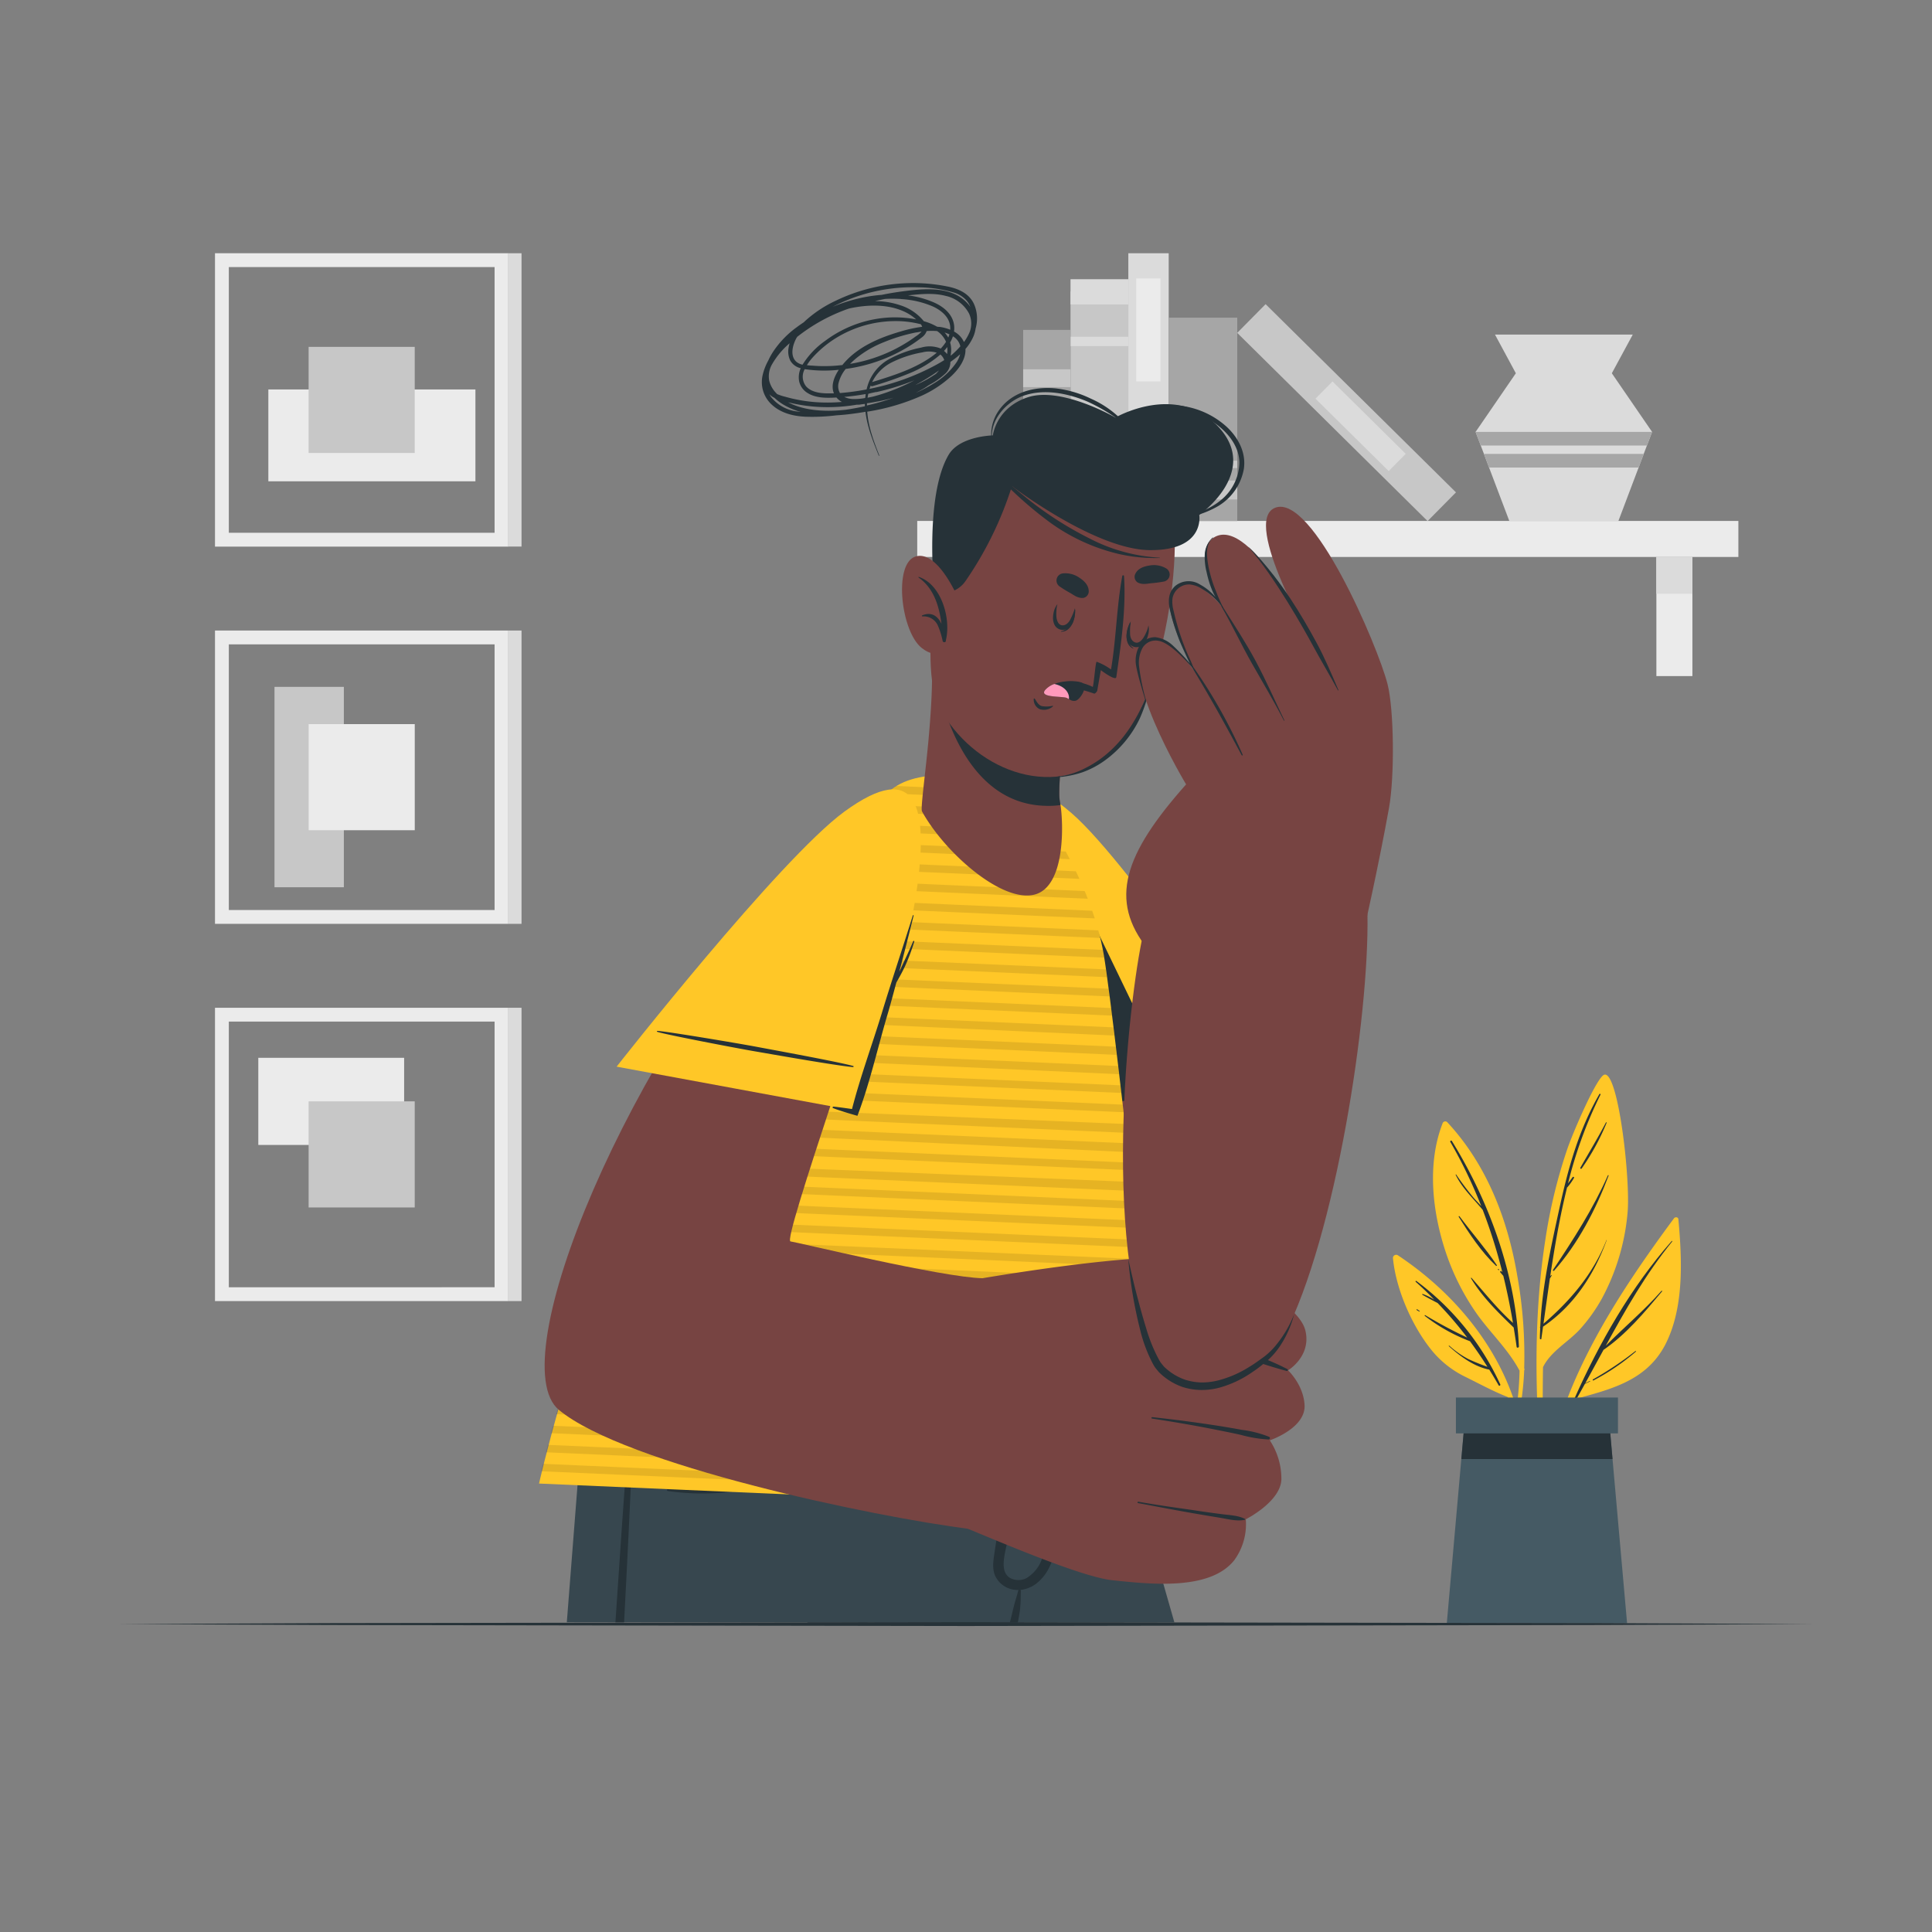 <svg xmlns="http://www.w3.org/2000/svg" viewBox="0 0 500 500"><rect x="0" y="0" width="500" height="500" fill="#808080" stroke="none"/><g id="freepik--background-complete--inject-96"><path d="M55.64,141.46V65.54h75.92v75.92Zm3.58-72.34v68.76H128V69.12Z" style="fill:#ebebeb"></path><rect x="84.35" y="85.88" width="23.77" height="53.59" transform="translate(208.92 16.44) rotate(90)" style="fill:#ebebeb"></rect><rect x="79.87" y="89.77" width="27.46" height="27.46" transform="translate(197.1 9.9) rotate(90)" style="fill:#c7c7c7"></rect><rect x="131.56" y="65.54" width="3.41" height="75.91" style="fill:#dbdbdb"></rect><rect x="71.04" y="177.75" width="17.95" height="51.86" transform="translate(160.03 407.37) rotate(180)" style="fill:#c7c7c7"></rect><path d="M55.64,239.09V163.18h75.92v75.91Zm3.58-72.33v68.75H128V166.76Z" style="fill:#ebebeb"></path><rect x="79.87" y="187.4" width="27.46" height="27.46" transform="translate(294.74 107.53) rotate(90)" style="fill:#ebebeb"></rect><rect x="131.56" y="163.18" width="3.41" height="75.91" style="fill:#dbdbdb"></rect><rect x="74.44" y="266.17" width="22.55" height="37.74" transform="translate(-199.32 370.75) rotate(-90)" style="fill:#ebebeb"></rect><path d="M55.64,336.72V260.81h75.92v75.91Zm3.58-72.33v68.75H128V264.39Z" style="fill:#ebebeb"></path><rect x="79.87" y="285.04" width="27.46" height="27.46" transform="translate(392.37 205.16) rotate(90)" style="fill:#c7c7c7"></rect><rect x="131.56" y="260.81" width="3.41" height="75.91" style="fill:#dbdbdb"></rect><rect x="237.38" y="134.82" width="212.51" height="9.32" style="fill:#ebebeb"></rect><rect x="249.3" y="144.15" width="9.32" height="30.82" style="fill:#ebebeb"></rect><rect x="249.3" y="144.15" width="9.32" height="9.53" style="fill:#dbdbdb"></rect><rect x="428.67" y="144.15" width="9.32" height="30.82" style="fill:#ebebeb"></rect><rect x="428.67" y="144.15" width="9.32" height="9.53" style="fill:#dbdbdb"></rect><rect x="254.83" y="97.65" width="59.39" height="14.96" transform="translate(389.66 -179.4) rotate(90)" style="fill:#c7c7c7"></rect><rect x="281.27" y="68.04" width="6.53" height="14.96" transform="translate(360.05 -209.01) rotate(90)" style="fill:#dbdbdb"></rect><rect x="283.32" y="80.88" width="2.42" height="14.96" transform="translate(372.89 -196.17) rotate(90)" style="fill:#dbdbdb"></rect><rect x="282.2" y="115.36" width="6.53" height="16.82" transform="translate(409.23 -161.69) rotate(90)" style="fill:#dbdbdb"></rect><rect x="262.59" y="94.96" width="69.28" height="10.45" transform="translate(397.42 -197.05) rotate(90)" style="fill:#dbdbdb"></rect><rect x="283.87" y="82.24" width="26.65" height="6.27" transform="translate(382.57 -211.81) rotate(90)" style="fill:#ebebeb"></rect><rect x="313.88" y="101.54" width="69.28" height="10.45" transform="translate(175.7 -214.16) rotate(44.67)" style="fill:#c7c7c7"></rect><rect x="338.82" y="107.16" width="26.65" height="6.27" transform="translate(179.23 -215.69) rotate(44.67)" style="fill:#dbdbdb"></rect><rect x="285.02" y="99.65" width="52.63" height="17.75" transform="translate(419.85 -202.8) rotate(90)" style="fill:#a6a6a6"></rect><rect x="308.88" y="117.93" width="4.9" height="17.75" transform="translate(438.14 -184.52) rotate(90)" style="fill:#c7c7c7"></rect><rect x="310.38" y="111.31" width="1.9" height="17.75" transform="translate(431.51 -191.15) rotate(90)" style="fill:#c7c7c7"></rect><rect x="246.19" y="103.98" width="49.46" height="12.26" transform="translate(381.03 -160.81) rotate(90)" style="fill:#a6a6a6"></rect><rect x="268.62" y="121.16" width="4.61" height="12.26" transform="translate(398.21 -143.63) rotate(90)" style="fill:#c7c7c7"></rect><rect x="268.61" y="91.75" width="4.61" height="12.26" transform="translate(368.8 -173.04) rotate(90)" style="fill:#c7c7c7"></rect><rect x="270.03" y="98.1" width="1.79" height="12.26" transform="translate(375.16 -166.68) rotate(90)" style="fill:#c7c7c7"></rect><polygon points="427.56 111.78 426.22 115.31 425.4 117.46 424.07 121 418.84 134.83 390.61 134.83 385.37 121 384.04 117.46 383.22 115.31 381.88 111.78 392.3 96.6 386.9 86.59 422.56 86.59 417.14 96.6 427.56 111.78" style="fill:#dbdbdb"></polygon><polygon points="427.56 111.78 426.22 115.31 383.22 115.31 381.88 111.78 427.56 111.78" style="fill:#a6a6a6"></polygon><polygon points="425.4 117.46 424.07 121 385.37 121 384.04 117.46 425.4 117.46" style="fill:#a6a6a6"></polygon></g><g id="freepik--Character--inject-96"><path d="M303.93,419.87H209c-.79-3.06-1.54-6.06-2.3-9q-1.31-5.1-2.54-10c-.18-.72-.37-1.45-.56-2.16-.62-2.48-1.24-4.9-1.84-7.24-.36-1.43-.72-2.84-1.07-4.24s-.72-2.82-1.07-4.18c-.1-.36-.18-.72-.28-1.07s-.19-.78-.29-1.16-.24-.94-.36-1.41h0c-.13-.5-.25-1-.37-1.46q-.36-1.38-.69-2.7c-.33-1.3-.66-2.57-1-3.81-.13-.54-.28-1.09-.41-1.62-.23-.86-.44-1.71-.65-2.54-.14-.55-.28-1.09-.41-1.62q-.84-3.27-1.56-6.14c-.14-.51-.26-1-.39-1.48-.2-.83-.41-1.63-.6-2.4-.13-.48-.25-.95-.36-1.4-.42-1.64-.81-3.13-1.13-4.45-.1-.34-.18-.68-.27-1-.21-.86-.42-1.63-.59-2.32-.07-.28-.13-.54-.2-.78s-.13-.53-.19-.76-.09-.34-.13-.48-.12-.46-.16-.65-.05-.21-.08-.29l-.21-.85h92.45s3,10.49,7.92,27.41c1,3.45,2.06,7.17,3.2,11.11C296.08,392.45,299.86,405.62,303.93,419.87Z" style="fill:#37474f"></path><path d="M224.5,419.87h-2.37q-5.28-21.83-10.22-43.73-1.2-5.33-2.36-10.66c-.07-.34-.15-.66-.22-1a.14.14,0,0,1,.28-.07c0,.11.06.21.1.32q1.6,5.73,3.19,11.47Q218.9,398,224.5,419.87Z" style="fill:#263238"></path><path d="M278.72,342.65l-4.08,20.42-3.34,16.76-5.7,28.55L265,411.3l-1,4.88-.74,3.69H208.94c-.78-3.07-1.55-6.08-2.29-9q-1.31-5.1-2.54-10c-.18-.72-.37-1.45-.56-2.16-.62-2.48-1.24-4.9-1.84-7.24-.36-1.43-.72-2.84-1.07-4.24s-.72-2.82-1.07-4.18c-.1-.36-.18-.72-.28-1.07s-.19-.78-.29-1.16-.24-.94-.36-1.41h0c-.13-.5-.25-1-.37-1.46q-.36-1.38-.69-2.7c-.33-1.3-.66-2.57-1-3.81-.14-.56-.28-1.09-.41-1.62-.23-.86-.44-1.71-.65-2.54-.14-.55-.28-1.09-.41-1.62q-.84-3.27-1.56-6.14c-.14-.51-.26-1-.39-1.48-.2-.83-.41-1.63-.6-2.4-.13-.48-.25-.95-.36-1.4-.42-1.64-.81-3.13-1.13-4.45-.1-.34-.18-.68-.27-1-.21-.86-.42-1.63-.59-2.32-.07-.28-.13-.54-.2-.78s-.13-.53-.19-.76-.09-.34-.13-.48-.12-.46-.16-.65-.05-.21-.08-.29l-.21-.85Z" style="fill:#263238"></path><path d="M278.74,342.61v0c0,.5-.39,6-1.28,14.43-.25,2.45-.55,5.15-.9,8-.54,4.56-1.22,9.59-2.05,14.91-1.42,9.28-3.27,19.4-5.68,29.3-.85,3.56-1.79,7.09-2.79,10.54l-119.35.05c1.41-18.19,2.7-34.64,3.72-47.6,1.44-18.25,2.35-29.67,2.35-29.67l108.26,0Z" style="fill:#37474f"></path><path d="M278.48,353.57c-.13,4.28-.31,8.54-.59,12.79-.29,4.61-.71,9.21-1.31,13.8a4.43,4.43,0,0,1-.06.51q-.84,6.46-1.94,12.89c-.68,4-1.19,8.31-3,12a11.72,11.72,0,0,1-2.79,3.77,8.29,8.29,0,0,1-3.82,2,4,4,0,0,1-.71.12h-.2a.28.28,0,0,1,.13.26c-.05,1.43,0,2.89-.17,4.31,0,.06,0,.12,0,.18-.15,1.24-.37,2.46-.6,3.69h-2.05s0-.05,0-.07c.36-1.35.66-2.71,1-4.07s.82-2.74,1.15-4.15a.25.25,0,0,1,.09-.13,6.37,6.37,0,0,1-6.16-3.87c-.68-1.83-.37-3.73-.1-5.61.38-2.44.74-4.88,1.11-7.33.7-4.49,1.6-8.93,2.4-13.39l.36-2c1.6-9.09,3.27-18.17,5.28-27.18.07-.37.16-.74.24-1.12s.46-.18.44.06c-.06.61-.12,1.22-.2,1.82q-.51,5.19-1.24,10.33c-.57,4-1,8.09-1.54,12.12-.19,1.37-.38,2.74-.59,4.12-.92,6.63-1.89,13.26-3,19.87-.53,3.07-2.44,8.57,2,9.52a4.51,4.51,0,0,0,3-.37,9.42,9.42,0,0,0,4.11-5.19c1.25-3.52,1.7-7.39,2.35-11.05q1.08-6.06,1.92-12.15h0q1.08-7.59,2.26-15.18c.4-2.57.81-5.15,1.22-7.72.19-1.19.39-2.39.58-3.58C278.09,353.25,278.48,353.32,278.48,353.57Z" style="fill:#263238"></path><path d="M172.87,385.3a60.07,60.07,0,0,0,14.73-2c2.21-.57,4.41-1.28,6.58-2a17.22,17.22,0,0,0,5.94-3c3.35-2.89,4.91-7.44,6.36-11.47A110.1,110.1,0,0,0,210.34,353c0-.23.39-.15.4.07a53.83,53.83,0,0,1-2,15.81c-1.2,4.36-2.81,9.23-6.34,12.29-3.71,3.22-8.74,4.35-13.49,4.93a62,62,0,0,1-16-.22A.27.27,0,0,1,172.87,385.3Z" style="fill:#263238"></path><path d="M164.6,353.09c-.26,6.68-.54,13.38-.84,20.06q-1,23.36-2.25,46.72h-2.24q1.54-23.42,3.24-46.8.74-10,1.52-20C164.06,352.71,164.62,352.73,164.6,353.09Z" style="fill:#263238"></path><path d="M280.4,216.58c14.45,21.29,65.85,99.49,55.74,119-10.25,19.73-31,32-39.81,16.76-7.24-12.58-31-97.12-33.51-118.61C260.43,213.23,266.2,195.67,280.4,216.58Z" style="fill:#774442"></path><path d="M269,287.21l61.72-6.32s-37.66-56.9-53.46-70.5c-17.78-15.32-21.72-2.88-20.25,19.38S269,287.21,269,287.21Z" style="fill:#FFC727"></path><path d="M320.92,270.82c-2.17-.11-21.43,1.56-25.61,2s-21.28,2.14-25.56,3a.16.16,0,0,0,0,.31c4.34,0,21.59-1.67,25.86-2s23.29-2.45,25.35-3C321.15,271.06,321.07,270.83,320.92,270.82Z" style="fill:#263238"></path><path d="M304.58,283.57,269,287.21S258.49,252,257,229.77c-1.08-16.42.78-27.5,9-26Z" style="fill:#263238"></path><path d="M301.72,391,139.5,383.94s29.07-129.26,91.17-179.58c7.67-6.22,24.28-4,34.92,1.87,3.8,2.1,16.89,22.21,20.06,40.82S302.18,390.48,301.72,391Z" style="fill:#FFC727"></path><path d="M250.43,201.17l-9.44-.42A39.93,39.93,0,0,1,250.43,201.17Zm15.15,5.07c-.94-.53-1.92-1-2.95-1.47L232,203.41a14.62,14.62,0,0,0-1.34,1c-.36.3-.73.59-1.09.9l36.87,1.62A4.73,4.73,0,0,0,265.58,206.24Zm3.68,3.83-43.06-1.91c-.68.6-1.35,1.23-2,1.86l46.55,2.06C270.23,211.35,269.73,210.68,269.26,210.07Zm3.56,5.16L221.12,213c-.62.62-1.24,1.23-1.84,1.87L274,217.24C273.62,216.54,273.21,215.88,272.82,215.23Zm3,5.14-59.33-2.62c-.57.62-1.14,1.24-1.7,1.87l62.08,2.74Zm2.62,5.12-66.22-2.92c-.54.62-1.07,1.25-1.59,1.88l68.73,3C279.06,226.81,278.75,226.14,278.44,225.49Zm2.27,5.12-72.48-3.2c-.51.62-1,1.25-1.48,1.88l74.76,3.3C281.26,231.93,281,231.26,280.71,230.61Zm1.94,5.09-78.17-3.45c-.47.62-.93,1.25-1.4,1.89l80.24,3.54C283.11,237,282.88,236.35,282.65,235.7Zm1.59,5.08L201,237.11c-.45.63-.88,1.25-1.31,1.88l85.11,3.76C284.59,242.09,284.43,241.43,284.24,240.78Zm1.42,6.27-.22-1.22L197.6,242c-.41.63-.82,1.26-1.25,1.9l89.43,3.94C285.73,247.53,285.7,247.28,285.66,247.05Zm.58,3.83-91.8-4c-.4.63-.81,1.26-1.2,1.89l93.28,4.12C286.42,252.15,286.33,251.49,286.24,250.88Zm.68,5L191.4,251.7c-.38.62-.76,1.26-1.14,1.9l96.92,4.28C287.09,257.2,287,256.55,286.92,255.91Zm.65,5-99.07-4.38c-.37.63-.73,1.27-1.1,1.91l100.42,4.43C287.73,262.25,287.65,261.6,287.57,261Zm.62,5-102.47-4.52-1.06,1.91L288.44,268C288.35,267.28,288.27,266.64,288.19,266Zm.61,5-105.75-4.67c-.35.64-.69,1.27-1,1.91L289,273Zm.61,5-108.93-4.81c-.34.63-.67,1.27-1,1.91L289.64,278C289.56,277.36,289.49,276.71,289.41,276.07Zm.59,5-112-4.94c-.32.64-.63,1.28-.94,1.91l113.18,5C290.15,282.4,290.07,281.74,290,281.09Zm.59,5-115-5.07c-.3.64-.61,1.27-.91,1.91l116.14,5.12C290.74,287.43,290.65,286.78,290.59,286.13Zm.58,5L173.28,286c-.29.64-.58,1.28-.88,1.91l119,5.26C291.32,292.47,291.24,291.81,291.17,291.16Zm.57,5-120.68-5.33c-.3.63-.58,1.28-.87,1.91L292,298.16C291.89,297.51,291.81,296.85,291.74,296.2Zm.57,5-123.43-5.44-.82,1.9,124.47,5.5C292.46,302.53,292.38,301.89,292.31,301.23Zm.56,5L166.78,300.7c-.26.64-.53,1.28-.8,1.91l127.11,5.61C293,307.56,293,306.91,292.87,306.27Zm.57,5-128.7-5.67c-.26.63-.52,1.28-.77,1.91l129.69,5.72C293.58,312.6,293.51,311.94,293.44,311.29Zm.56,5-131.22-5.79c-.26.64-.52,1.27-.76,1.91l132.19,5.84Zm.55,5-133.7-5.89c-.24.65-.49,1.28-.73,1.92l134.65,5.93C294.7,322.67,294.62,322,294.55,321.36Zm.56,5-136.12-6-.71,1.92,137,6.06C295.25,327.71,295.18,327.06,295.11,326.4Zm.54,5-138.47-6.11c-.23.63-.46,1.28-.7,1.91l139.38,6.16Zm.54,5-140.76-6.21c-.24.64-.46,1.28-.68,1.92l141.66,6.25C296.34,337.77,296.27,337.12,296.19,336.46Zm.55,5-143-6.32c-.23.65-.45,1.29-.66,1.93L297,343.44C296.89,342.8,296.81,342.15,296.74,341.49Zm.54,5-145.22-6.4c-.21.64-.42,1.27-.63,1.92l146.06,6.45Zm.54,5-147.37-6.51c-.2.64-.41,1.29-.62,1.93L298,353.51Q297.92,352.55,297.82,351.56Zm.53,5L148.88,350c-.19.65-.4,1.29-.59,1.92l150.27,6.62Zm.53,5-151.5-6.68c-.21.65-.4,1.29-.59,1.92l152.29,6.71C299,362.92,299,362.28,298.88,361.62Zm.53,5L145.9,359.88c-.2.65-.38,1.29-.56,1.93l154.27,6.8C299.54,368,299.47,367.32,299.41,366.64Zm.51,5.05-155.44-6.87c-.18.66-.37,1.3-.55,1.93l156.2,6.89Q300,372.7,299.92,371.69Zm.51,5-157.32-6.94c-.19.67-.37,1.3-.53,1.92l158.06,7C300.57,378.05,300.5,377.39,300.43,376.72Zm.5,5-159.14-7c-.18.68-.36,1.31-.51,1.92l159.85,7.06C301.06,383.09,301,382.43,300.93,381.75Zm.48,5-160.89-7.1c-.19.74-.35,1.38-.47,1.93l161.54,7.11C301.54,388.16,301.48,387.51,301.41,386.78Z" style="fill:#030402;opacity:0.1"></path><path d="M207.64,223.36c-45.3,49.44-78,129.07-63,141.52,17,14.12,81,27.65,106.59,30.85,7.92,1,11.63-64.81,3.09-64.93-10.35-.16-48.7-9.47-49.73-9.52-2.22-.12,21.37-66.14,28.45-92.1C242.85,193,224.65,204.79,207.64,223.36Z" style="fill:#774442"></path><path d="M337.83,344.34c1.6,6.66-4.48,10.3-4.48,10.3s4,3.72,4.27,9c.31,6-9,9.12-9,9.12a18,18,0,0,1,3,10.18c-.28,5.77-9.21,10.25-9.21,10.25a15.79,15.79,0,0,1-3,10.61c-6.31,7.93-21.7,6.18-31.49,5.17s-39.19-14.38-44.54-16.16L252,331.19s45.2-7.95,56.54-5.12C318.05,328.45,336,336.86,337.83,344.34Z" style="fill:#774442"></path><path d="M333.18,354.33c-9.56-5-20.06-6.84-30.43-9.31-.23,0-.32.31-.09.36,10.35,2.33,20.1,6.69,30.34,9.43A.26.26,0,0,0,333.18,354.33Z" style="fill:#263238"></path><path d="M328.52,371.88a28,28,0,0,0-7.11-1.83c-2.56-.48-5.12-.9-7.69-1.29-5.15-.78-10.32-1.45-15.51-2-.23,0-.32.32-.08.36,5.13.79,10.25,1.65,15.35,2.65,2.54.51,5.09,1,7.63,1.57a33.79,33.79,0,0,0,7.25,1.2A.38.38,0,0,0,328.52,371.88Z" style="fill:#263238"></path><path d="M322.22,393.11c-1.87-1-4.42-1-6.49-1.31q-3.53-.45-7.05-1c-4.7-.66-9.4-1.33-14.08-2.16-.23,0-.31.32-.08.36,4.75.87,9.48,1.8,14.23,2.62q3.5.61,7,1.18c2,.32,4.43,1,6.43.51A.13.13,0,0,0,322.22,393.11Z" style="fill:#263238"></path><path d="M220.58,287.31l-61-11.26s42.11-53.69,58.94-66c19-13.84,21.89-1.12,18.64,20.94S220.58,287.31,220.58,287.31Z" style="fill:#FFC727"></path><path d="M170.15,266.8c2.17.07,21.24,3.28,25.37,4.06s21,3.85,25.24,5a.15.15,0,0,1,0,.3c-4.32-.36-21.38-3.39-25.6-4.11s-23-4.31-25-5C169.91,267,170,266.8,170.15,266.8Z" style="fill:#263238"></path><path d="M215.76,286.39c1.86.2,4.74.63,4.74.63,2.16-8.39,5.21-16.63,7.74-24.92,2.56-8.44,5.38-16.78,8-25.19a.1.1,0,0,1,.2.06c-1.21,4.86-2.43,9.69-3.7,14.51l.8-1.71c.93-2.05,1.92-4.06,2.78-6.14a.15.15,0,1,1,.28.09,51.82,51.82,0,0,1-2.39,6.36c-.68,1.44-1.45,2.83-2.24,4.21-.75,2.76-1.47,5.53-2.29,8.28-2.5,8.43-4.63,18-7.78,26.2,0,0-4.25-1.17-6.32-2C215.37,286.69,215.48,286.36,215.76,286.39Z" style="fill:#263238"></path><path d="M267.62,231.55c-8.53,2-23.19-11-29-21.55-.4-.72.7-8.36,1.6-17.7.52-5.68,1-12,1-17.81,0-1.19,36.42,8.79,36.42,8.79s-3.56,12.18-3.49,22.29a12.86,12.86,0,0,0,.26,2.39c0,.11,0,.24.05.39C275.18,212.87,275.86,229.59,267.62,231.55Z" style="fill:#774442"></path><path d="M270.69,208.55a22.05,22.05,0,0,0,3.74-.2c0-.16,0-.28-.05-.4a11.9,11.9,0,0,1-.25-2.38c-.08-10.11,3.48-22.28,3.48-22.28s-29.57-8.11-35.42-8.85C243.32,181.15,249.22,208.11,270.69,208.55Z" style="fill:#263238"></path><path d="M251.35,123.94c-8,10.85-14.08,48.27-8.21,59.18,8.51,15.81,28.66,24.18,43.66,12.53,14.55-11.29,21.57-60.2,14.43-70.75C290.72,109.36,263.21,107.92,251.35,123.94Z" style="fill:#774442"></path><path d="M274.14,151.71a29.33,29.33,0,0,0,2.88,1.78c1.11.67,1.92,1.32,3.28,1.26a1.73,1.73,0,0,0,1.46-1.54c.08-1.65-1.07-2.81-2.38-3.67a6.3,6.3,0,0,0-4.43-1.13A1.86,1.86,0,0,0,274.14,151.71Z" style="fill:#263238"></path><path d="M301.28,150.49a31.34,31.34,0,0,1-3.35.45c-1.29.15-2.3.41-3.51-.2a1.74,1.74,0,0,1-.7-2c.6-1.54,2.13-2.12,3.68-2.37a6.28,6.28,0,0,1,4.5.79A1.85,1.85,0,0,1,301.28,150.49Z" style="fill:#263238"></path><path d="M267.8,180.83c.48.71.91,1.64,1.8,1.9a6.88,6.88,0,0,0,2.82-.07.09.09,0,0,1,.08.15,3.47,3.47,0,0,1-3.46.7,2.72,2.72,0,0,1-1.51-2.62C267.53,180.74,267.73,180.72,267.8,180.83Z" style="fill:#263238"></path><path d="M292.44,161.18c0-.08.15.16.12.25-.7,2.26-1.11,5,.74,6.29.06,0,0,.15-.05.12C290.83,166.8,291.42,163.21,292.44,161.18Z" style="fill:#263238"></path><path d="M291.55,164.17a3.64,3.64,0,0,0,.34,1.93,2.66,2.66,0,0,0,1.68,1.32,2.4,2.4,0,0,0,2.09-.49,4.25,4.25,0,0,0,1.13-1.58,6.25,6.25,0,0,0,.36-1.11,5.13,5.13,0,0,0,.07-2.4,8.4,8.4,0,0,1-.51,1.68,12.43,12.43,0,0,1-.72,1.41c-.57.92-1.37,1.6-2.15,1.35s-1.3-1-1.37-2.12a16.83,16.83,0,0,1,.17-3.36A7.62,7.62,0,0,0,291.55,164.17Z" style="fill:#263238"></path><path d="M278.25,157.82c0-.09-.2.07-.22.17-.35,2.34-1.14,5-3.39,5.35-.07,0-.08.13,0,.13C277.27,163.58,278.29,160.09,278.25,157.82Z" style="fill:#263238"></path><path d="M277.76,160.9a3.71,3.71,0,0,1-1.15,1.59,2.68,2.68,0,0,1-2.08.47,2.38,2.38,0,0,1-1.67-1.36,4.19,4.19,0,0,1-.34-1.9,8.75,8.75,0,0,1,.15-1.16,5.3,5.3,0,0,1,1-2.2,8.07,8.07,0,0,0-.27,1.74,11.83,11.83,0,0,0,0,1.58c.12,1.08.54,2,1.35,2.15s1.61-.37,2.15-1.31a17.06,17.06,0,0,0,1.3-3.11A7.62,7.62,0,0,1,277.76,160.9Z" style="fill:#263238"></path><path d="M273.26,178c3.43-.6,7.42.65,9.93,1.51.3,0,.68-.5.78-.76v0c0-.09.93-5.32.93-5.32.62.49,3.84,2.82,4,1.81,1.2-8.33,2.55-17.59,2-26.13a.23.23,0,0,0-.46,0c-1.48,8-1.55,16.13-2.91,24.15a15.26,15.26,0,0,0-3.72-2c-.29,0-.7,5.68-1,6.52,0,0-4.73-2.56-9.39-.79C272.23,177.31,271.62,178.24,273.26,178Z" style="fill:#263238"></path><path d="M278.24,181.38c1.3-.14,3.7-4.09,1.59-4.77s-7.21-.47-9.3,1.94c-1.84,2.11,4.64,1.54,5.62,2.1C277,181.12,277.3,181.47,278.24,181.38Z" style="fill:#263238"></path><path d="M276.16,180.66c.19.11.32.2.47.27.21-1.38-.82-3.27-3.77-3.92a5.75,5.75,0,0,0-2.34,1.53C268.7,180.66,275.18,180.1,276.16,180.66Z" style="fill:#ff9abb"></path><path d="M297.57,178a0,0,0,0,0-.08,0c-3.11,8.71-8.19,16.6-16.69,20.82a19.92,19.92,0,0,1-6.86,2.12c-.12,0-.09.2,0,.19a26.2,26.2,0,0,0,6.25-1.28,23.47,23.47,0,0,0,5.68-3A28.61,28.61,0,0,0,295,185.88,41.43,41.43,0,0,0,297.57,178Z" style="fill:#263238"></path><path d="M241.82,153.45s-2.68-25,3.7-35.77c2.88-4.85,11.43-5,11.43-5s.83-7.16,9.06-9.87c8.67-2.85,22.66,5.25,22.66,5.25s15.85-9.23,26.69,2.45-5,22.76-5,22.76,1.64,9.26-12.89,9.1c-14.16-.17-35.58-16.56-35.58-16.56a91.7,91.7,0,0,1-12,24.54C247,154.54,241.82,153.45,241.82,153.45Z" style="fill:#263238"></path><path d="M290.89,109.28a26,26,0,0,0-8.6-6.12,28.11,28.11,0,0,0-9.1-2.65c-5.61-.52-11.55,1-14.84,5.93a10.86,10.86,0,0,0-1.6,8.28c0,.11.21.06.18-.06-1.3-5.28,3.12-10.48,7.81-12.19,5.32-1.93,11.49-.72,16.56,1.4a45.83,45.83,0,0,1,9.37,5.66A.17.17,0,0,0,290.89,109.28Z" style="fill:#263238"></path><path d="M321.9,121.4c.65-4.26-1.44-8.17-4.5-11a21.63,21.63,0,0,0-12.87-5.49,27.19,27.19,0,0,0-13.95,2.83c-.1,0,0,.22.08.17,7.81-3.59,17.27-3.29,24.28,2,3.13,2.37,5.77,5.79,5.82,9.86a12.9,12.9,0,0,1-4.95,9.79c-3.54,2.86-8.19,4.1-12.63,4.6a.08.08,0,0,0,0,.16,25,25,0,0,0,12-3.3A14.09,14.09,0,0,0,321.9,121.4Z" style="fill:#263238"></path><path d="M300.09,144.32a44.52,44.52,0,0,1-18.18-5,90.74,90.74,0,0,1-16.57-10.71c-3-2.4-5.91-4.91-8.77-7.47-.09-.08-.2,0-.12.14a99.92,99.92,0,0,0,15.49,14.08,50,50,0,0,0,17.56,8,42.4,42.4,0,0,0,10.6,1.05C300.19,144.46,300.18,144.32,300.09,144.32Z" style="fill:#263238"></path><path d="M248.49,156s-5.44-13.67-11.45-12-3.85,20.14,1.85,23.94a6.54,6.54,0,0,0,9.33-1.41Z" style="fill:#774442"></path><path d="M237.79,149.3a.09.09,0,0,0-.07.16c4,2.81,5.31,7.41,5.94,12-.93-1.93-2.49-3.24-5-2.2-.13.06-.07.26.06.27a4,4,0,0,1,4,2.37,19.66,19.66,0,0,1,1.24,4c.11.44.87.4.83-.09,0,0,0-.07,0-.11C246.16,160.12,243.66,151.27,237.79,149.3Z" style="fill:#263238"></path><path d="M297.77,349.68c6.62,16.55,28.88,7.05,34.57-4,13.36-26,22-82.46,21.56-108.87-.16-8.5-54.64-5.76-57.49,2.87C293.43,248.69,284.33,316.12,297.77,349.68Z" style="fill:#774442"></path><path d="M353,240.74s3.81-16.81,6.48-31.67c1.48-8.28,1.29-25.49-.4-32.08-2.54-9.86-19.42-49.46-29.11-45.57-8.77,3.52,10.06,35.7,10.06,35.7s-16.13-34.16-25.91-28,16.32,39.71,16.32,39.71S313.11,144.13,304,152.1c-6.86,6,15.06,37.72,15.06,37.72S304,160.08,296.65,166c-8.09,6.51,10.31,37,10.31,37-16.09,18.1-20.1,30-9.86,42.7C298.75,247.76,353,240.74,353,240.74Z" style="fill:#774442"></path><path d="M346.38,178.57c-1.75-4.08-3.49-8.22-5.6-12.13S336.43,158.69,334,155c-6-9.07-11.23-13.8-10.94-13.48,6.84,7.75,14.59,21.63,16.7,25.54s4.4,7.7,6.5,11.61C346.29,178.76,346.42,178.67,346.38,178.57Z" style="fill:#263238"></path><path d="M332.4,186.43c-2.46-5.11-4.72-10.28-7.4-15.29s-5.64-9.47-8.65-14.26c-.23-.36-.36-.12-.14.26,2.82,4.9,5,9.65,7.8,14.58s5.7,9.77,8.27,14.78C332.32,186.58,332.43,186.51,332.4,186.43Z" style="fill:#263238"></path><path d="M321.61,195.33a131.05,131.05,0,0,0-13-23c-.24-.36-.37,0-.14.35,4.5,7.4,8,13.68,12.88,22.78C321.4,195.59,321.68,195.5,321.61,195.33Z" style="fill:#263238"></path><path d="M312.28,148.13a15.73,15.73,0,0,1-.47-5,6.56,6.56,0,0,1,2-4c.07-.07.18.06.1.12-1.4,1-1.62,3.09-1.52,4.66a25,25,0,0,0,.78,4.53,32.66,32.66,0,0,0,1.5,4.51,42.78,42.78,0,0,0,1.91,4.33h0a.06.06,0,0,1,0,.07h0a.08.08,0,0,1-.11,0,16.6,16.6,0,0,0-5.32-4.89,7.06,7.06,0,0,0-3.24-1.2,4.34,4.34,0,0,0-4.48,3.69,8.74,8.74,0,0,0,.31,3.17,63.74,63.74,0,0,0,2,7c.44,1.27.93,2.53,1.45,3.77s1.15,2.44,1.59,3.71c0,.08-.25.12-.3.07-.69-.69-5.43-6.25-8.54-6.8a3.91,3.91,0,0,0-4.2,1.72,8,8,0,0,0-.94,4.93,58.41,58.41,0,0,0,1.79,8.76.08.08,0,0,1-.15,0c-.64-2.09-2-6.59-2.37-8.75a7.81,7.81,0,0,1,.78-5.33A4.82,4.82,0,0,1,299,164.9a8.06,8.06,0,0,1,4.6,2.23,54.34,54.34,0,0,1,4.39,4.62c-.46-.79-2.32-4.89-2.81-6.15a58.06,58.06,0,0,1-2.38-7.66c-.54-2.29-.5-4.71,1.43-6.36a5.47,5.47,0,0,1,6.24-.36,14.35,14.35,0,0,1,4.12,3.33,16.12,16.12,0,0,1-.77-1.49A26.65,26.65,0,0,1,312.28,148.13Z" style="fill:#263238"></path><path d="M292,325.88c.69,3,1.35,6,2.14,9s1.57,5.92,2.48,8.83A41.3,41.3,0,0,0,300,352a8.08,8.08,0,0,0,.59.89l.64.78a15.63,15.63,0,0,0,1.64,1.39,14.55,14.55,0,0,0,3.81,2,15.06,15.06,0,0,0,4.22.72,17.61,17.61,0,0,0,4.32-.52,28.17,28.17,0,0,0,8.15-3.55c1.3-.76,2.51-1.69,3.74-2.56a18.1,18.1,0,0,0,3.19-3.12,29.59,29.59,0,0,0,4.61-7.86,27,27,0,0,1-3.82,8.45,19.27,19.27,0,0,1-3.15,3.55c-1.21,1-2.41,2-3.72,2.85a28,28,0,0,1-8.54,4.08,18,18,0,0,1-4.8.63,16.61,16.61,0,0,1-4.84-.78,16.08,16.08,0,0,1-4.33-2.3,15.57,15.57,0,0,1-1.85-1.61l-.82-1a8.27,8.27,0,0,1-.65-1.05,37.79,37.79,0,0,1-3.32-8.82A113.49,113.49,0,0,1,292,325.88Z" style="fill:#263238"></path></g><g id="freepik--Line--inject-96"><path d="M252.49,85a9.29,9.29,0,0,0-.42-6.32c-1.29-2.79-4.1-4-6.95-4.55a44.65,44.65,0,0,0-9.92-.86,46.14,46.14,0,0,0-19.09,4.64,31.37,31.37,0,0,0-7.81,5.22l-.25.25c-.64.43-1.28.87-1.89,1.33A24.7,24.7,0,0,0,200.1,91a17.25,17.25,0,0,0-1.28,2.32,14.4,14.4,0,0,0-1.42,3.65,7.91,7.91,0,0,0,2.48,7.88c2.37,2.12,5.53,2.86,8.64,3a51.16,51.16,0,0,0,8-.37c1.54-.09,3.07-.25,4.55-.46q1.46-.19,2.91-.45c.45,3.91,2,7.76,3.45,11.34,0,.09.18,0,.15,0-1.44-3.63-2.87-7.48-3.14-11.37a55.49,55.49,0,0,0,14.31-4.23,28.93,28.93,0,0,0,7.48-5c1.87-1.77,3.76-4.28,3.63-7a12.42,12.42,0,0,0,2.1-3.33A8.57,8.57,0,0,0,252.49,85Zm-35.31,21.2c-4.28.31-9.29,0-13.22-2.09a41.26,41.26,0,0,0,8.33,1.22,44.85,44.85,0,0,0,9.41-.59c.35,0,.7,0,1-.06s.75-.09,1.13-.15c0,.2,0,.4,0,.61-1.67.36-3.34.67-5,.91Zm16-28.8a24.18,24.18,0,0,1,8.26,1.92c2.31,1.07,4.5,2.92,4.49,5.66,0,.12,0,.24,0,.36a11.48,11.48,0,0,0-2.72-.74c-.25,0-.5,0-.75-.08a14.67,14.67,0,0,0-3.38-1.39,12.74,12.74,0,0,0-6-4.1,20.86,20.86,0,0,0-6.63-1.11c.87-.2,1.73-.39,2.61-.56A34,34,0,0,1,233.21,77.38Zm11.9,14.21a4.43,4.43,0,0,0-.77-.79,11.89,11.89,0,0,0,.83-1A5.77,5.77,0,0,1,245.11,91.59Zm-18.05,12.32c1.43-.28,2.84-.59,4.25-1a58.3,58.3,0,0,1-6.91,2c0-.19,0-.38,0-.57C225.3,104.26,226.18,104.08,227.06,103.91Zm-1.77-4,.06-.14a.43.43,0,0,0,.49.14,92.73,92.73,0,0,0,9.5-3.3,28.86,28.86,0,0,0,8.06-4.88,3.13,3.13,0,0,1,1,1.44c-.68.43-1.37.84-2.07,1.22a60.83,60.83,0,0,1-17.3,6.23C225.14,100.38,225.2,100.14,225.29,99.91Zm.43-1a11.32,11.32,0,0,1,4.81-5,28.69,28.69,0,0,1,8.23-2.74,6.71,6.71,0,0,1,3.69.09c-.27.23-.55.45-.82.66C237,95.38,231.25,97.18,225.72,98.88Zm1.05,2.56a63.6,63.6,0,0,0,9.92-3.07,51.51,51.51,0,0,1-8.95,3.72c-.6.18-1.21.35-1.82.51l-1.3.27h-.06c.05-.34.11-.69.18-1C225.42,101.72,226.1,101.59,226.77,101.44ZM223.91,103a14.64,14.64,0,0,1-2.88.27,5.6,5.6,0,0,1-2.54-.55c1.85-.17,3.7-.41,5.54-.74Q224,102.49,223.91,103ZM243,95.88c-.1.12-.19.24-.29.35s-.34.36-.5.53l-1.1.7a25.83,25.83,0,0,1-3.76,2l-.45.18A54.86,54.86,0,0,0,243,95.88Zm.46-5.66-.1-.06a7.67,7.67,0,0,0-4.94-.21,29,29,0,0,0-8.57,3.14,11.78,11.78,0,0,0-5.29,6.63c-.11.36-.21.71-.29,1.06a61,61,0,0,1-6.89.94,3.53,3.53,0,0,1-.36-2.58,9.27,9.27,0,0,1,1.85-3.66,41.73,41.73,0,0,0,15.9-5.56,37.23,37.23,0,0,0,3.84-2.63,3.43,3.43,0,0,0,1.21-1.61,16.22,16.22,0,0,1,2.7,0,6.33,6.33,0,0,1,2.31,2.78A10.85,10.85,0,0,1,243.45,90.22Zm-37.29-2.81c.05-.08.1-.15.14-.23a45.61,45.61,0,0,1,13.14-7.24l.34-.11c4.58-1,9.7-1.18,14,.71a12.15,12.15,0,0,1,3.1,1.94l.21.18a28.73,28.73,0,0,0-7.74-.44,30.42,30.42,0,0,0-15.82,6,21.17,21.17,0,0,0-5.84,6.16,3.7,3.7,0,0,1-1.6-.75C204.33,92.05,205.19,89.13,206.16,87.41Zm32.5-2.84a34.93,34.93,0,0,0-5.46,1.18c-5.58,1.61-11.32,4-15.11,8.6l-.09.12c-1.13.13-2.26.23-3.39.26a36.85,36.85,0,0,1-4.46-.11c-.42,0-.88-.06-1.34-.11a13.48,13.48,0,0,1,1.5-2,27.92,27.92,0,0,1,6.12-5.08,29.46,29.46,0,0,1,15-4.33,25.76,25.76,0,0,1,6.88.82A2.74,2.74,0,0,1,238.66,84.57Zm-.17,1.24a7.29,7.29,0,0,1-1.55,1.28c-.62.46-1.27.9-1.92,1.32a40.9,40.9,0,0,1-3.7,2.1A40.13,40.13,0,0,1,220,94.17c.55-.55,1.12-1.07,1.69-1.54a27.29,27.29,0,0,1,7.1-4.09A44.42,44.42,0,0,1,237,86.05C237.51,86,238,85.88,238.49,85.81Zm-30.23,9.73a34.65,34.65,0,0,0,8.81.16h0c-1.21,1.82-2.1,4.07-1.26,6.1l-.92,0c-2.09.05-4.78-.13-6.28-1.81A4,4,0,0,1,208.26,95.54Zm36.61-9c-.13-.17-.28-.32-.42-.48a10,10,0,0,1,1.25.47,6.21,6.21,0,0,1-.3.82A5.12,5.12,0,0,0,244.87,86.57Zm-43.94,15.25a6.94,6.94,0,0,1-1.87-3.28,6.23,6.23,0,0,1,.74-4.24,20.74,20.74,0,0,1,4.55-5.44,8,8,0,0,0-.28,1.2,5.35,5.35,0,0,0,.46,3.32,4.17,4.17,0,0,0,2.69,1.94,5.78,5.78,0,0,0-.42,3.36,4.74,4.74,0,0,0,2.1,3c2.16,1.41,5,1.37,7.47,1.23h.1a4.52,4.52,0,0,0,1.41,1.14,43.8,43.8,0,0,1-6.58.07,39.34,39.34,0,0,1-8.13-1.42,13,13,0,0,1-2.08-.69ZM246,92.06a6.94,6.94,0,0,0-.11-3.42,10,10,0,0,0,.73-1.6,4.13,4.13,0,0,1,1.92,2.59,23.79,23.79,0,0,1-2.07,2.07Zm3.46-3.56a5.77,5.77,0,0,0-2.56-2.7,6.24,6.24,0,0,0,0-1.78c-.43-2.76-2.7-4.63-5.12-5.71A24.34,24.34,0,0,0,235,76.45l.48-.06c3.08-.32,6.29-.6,9.32.2a9,9,0,0,1,6,4.58,6.18,6.18,0,0,1,.18,4.68A12.73,12.73,0,0,1,249.49,88.5Zm-29.6-11.08a45.1,45.1,0,0,1,17.9-3.06,33.2,33.2,0,0,1,9,1.32,7.17,7.17,0,0,1,3.51,2.24,5.91,5.91,0,0,1,.86,1.53,6.3,6.3,0,0,0-.37-.53c-4.18-5.09-11.63-4.24-17.45-3.48-1.71.23-3.43.52-5.14.87a38.52,38.52,0,0,0-4.75.66,43.17,43.17,0,0,0-7.93,2.43A43.47,43.47,0,0,1,219.89,77.42ZM199.5,102.68a6.71,6.71,0,0,1-.4-.68,1.71,1.71,0,0,0,.18.2,5,5,0,0,0,1.16.77,12.94,12.94,0,0,0,2.1,1.62,18,18,0,0,0,4.64,2c-.17,0-.34,0-.51-.06A10.19,10.19,0,0,1,199.5,102.68Zm42.09-3.41a33.62,33.62,0,0,1-4.57,2.39c.67-.35,1.32-.7,2-1.09s1-.67,1.55-1a19.78,19.78,0,0,0,3.89-2.71,4.09,4.09,0,0,0,1.5-3.17l0,0a1.07,1.07,0,0,0,.16-.14,23.44,23.44,0,0,0,2.37-1.87,8,8,0,0,1-.88,2A18.61,18.61,0,0,1,241.59,99.27Z" style="fill:#263238"></path></g><g id="freepik--Plant--inject-96"><path d="M433.24,315.28c-14.33,19.41-29.27,41.92-32.9,66.25a.32.32,0,0,0,.63.13,144,144,0,0,1,6.33-19.49c9.42-2.59,18.67-4.72,23.61-14.06,5-9.61,4.4-22.14,3.45-32.61C434.29,314.94,433.53,314.91,433.24,315.28Z" style="fill:#FFC727"></path><path d="M407.44,362c6.44-14.44,14.7-28.94,25.2-40.82.07-.08.18,0,.12.12-6.88,8.46-12.1,17.67-17.2,27,4.74-4.81,9.94-9.13,14.43-14.23.09-.1.23,0,.15.14-4.47,5.35-9.34,11.17-15.15,15.13q-2.34,4.32-4.73,8.65c.39-.22.8-.42,1.2-.61.07,0,.13.07.06.1-.44.23-.88.46-1.34.66-.75,1.36-1.5,2.73-2.28,4.09C407.73,362.56,407.31,362.3,407.44,362Z" style="fill:#263238"></path><path d="M412.23,357a84.2,84.2,0,0,0,11-7.34c.09-.07.23.06.13.14a58,58,0,0,1-11,7.47A.16.16,0,0,1,412.23,357Z" style="fill:#263238"></path><path d="M398.68,377.92c0,.29.53.29.52,0,.08-8,0-16.06.13-24.11,2.05-4.14,6.46-6.43,9.52-9.75a43,43,0,0,0,5.72-8A57.31,57.31,0,0,0,421.2,314c.84-8.57-2.41-36.86-6-35.87-1.88.51-7.94,14.51-9.55,19.14a134.44,134.44,0,0,0-5.7,23.48C397,339.58,397.25,358.94,398.68,377.92Z" style="fill:#FFC727"></path><path d="M398.62,343.35l0,0c.44-10.14,2.72-20.38,4.86-30.21,2.3-10.59,5-20.57,10.45-30,.1-.17.36,0,.27.16a111.43,111.43,0,0,0-8.4,23c.37-.57.81-1.11,1.19-1.65.15-.21.5,0,.35.21a14.46,14.46,0,0,1-1.7,2.4.11.11,0,0,1-.07,0c-1.88,7.57-3.22,15.32-4.38,23.05.09-.1.17-.21.26-.3s.16,0,.12.09c-.14.25-.3.51-.46.76-.58,3.93-1.12,7.84-1.66,11.72,7-6,12.94-13,16.31-21.67,0,0,.08,0,.06,0-3.29,9-8.49,17-16.48,22.43-.15,1.05-.29,2.09-.44,3.13,0,.22-.38.16-.38-.05,0-.92.05-1.85.09-2.77A.22.22,0,0,1,398.62,343.35Z" style="fill:#263238"></path><path d="M401.91,328.66c5.34-8,10.32-15.7,14.22-24.5.05-.09.22,0,.18.08-3.29,8.74-7.9,17.6-14.13,24.63C402.05,329,401.8,328.82,401.91,328.66Z" style="fill:#263238"></path><path d="M409,302.2c2.21-3.91,4.54-7.72,6.62-11.71.06-.11.21,0,.17.1a61.23,61.23,0,0,1-6.45,11.81C409.2,302.6,408.87,302.42,409,302.2Z" style="fill:#263238"></path><path d="M408.14,303.9s0,.07,0,.07A0,0,0,1,1,408.14,303.9Z" style="fill:#263238"></path><path d="M393.26,354.74a81.29,81.29,0,0,1-1.88,15.79c.09.57.17,1.14.25,1.73a75.7,75.7,0,0,0,2.83-17.6.54.54,0,0,0,0-.54v0a117.07,117.07,0,0,0-1.77-23.84c-2.48-14.73-7.9-28.86-18.17-39.89a.74.74,0,0,0-1.14.23c-4.14,10.54-2.69,23.11.84,33.62a61.58,61.58,0,0,0,8.14,16C385.9,345.14,390.39,349.33,393.26,354.74Z" style="fill:#FFC727"></path><path d="M375.75,295.3c9.74,15.79,16.51,34.52,17.34,53.18,0,.33-.55.42-.59.08-.23-1.68-.49-3.34-.76-5h0c-4-3.86-8.16-7.92-11.05-12.74-.05-.09.07-.19.14-.11,3.5,4,6.77,8.1,10.73,11.67-.7-4.12-1.52-8.18-2.5-12.18l-.77-.91c-.17-.19.11-.48.29-.29a2.85,2.85,0,0,0,.23.26,140.05,140.05,0,0,0-5.09-16.15c-2.48-3-5.25-5.51-7-9.07a.08.08,0,0,1,.13-.08,74.73,74.73,0,0,0,4.5,6c.65.75,1.37,1.45,2,2.19a124.24,124.24,0,0,0-8-16.61A.22.22,0,0,1,375.75,295.3Z" style="fill:#263238"></path><path d="M377.72,314.78c3.15,4.24,6.73,8.28,9.66,12.65.08.13-.1.26-.21.16-3.76-3.53-6.94-8.34-9.66-12.68C377.42,314.77,377.63,314.66,377.72,314.78Z" style="fill:#263238"></path><path d="M387.82,328.41l.13.14a.1.1,0,0,1-.14.14l-.14-.13A.11.11,0,0,1,387.82,328.41Z" style="fill:#263238"></path><path d="M360.5,325.66c.79,8.13,5.06,17.84,10.27,24.1a25.62,25.62,0,0,0,8.33,6.5c3.61,1.78,7.39,3.84,11.12,5.3a73,73,0,0,1,3.93,14c.12-.4.24-.83.36-1.24-2.39-20.57-15.71-38.16-32.74-49.45A.83.83,0,0,0,360.5,325.66Z" style="fill:#FFC727"></path><path d="M366.39,331.74c-.12-.1,0-.32.17-.22a69.55,69.55,0,0,1,21.7,26.74c.13.28-.26.53-.42.25q-1.18-2.08-2.42-4.06h0c-3.89-.73-7.57-3.47-10.46-6.07-.07-.07,0-.18.12-.11a23.68,23.68,0,0,0,4.92,3.45,51.25,51.25,0,0,0,4.94,2c-1.44-2.29-2.95-4.48-4.51-6.61a45.26,45.26,0,0,1-11.69-6.56c-.11-.08,0-.27.11-.19a117,117,0,0,0,10.86,5.8,96.23,96.23,0,0,0-7.66-8.94c-1.32-.69-2.66-1.39-3.94-2.14a.11.11,0,0,1,.08-.2,13.66,13.66,0,0,1,3,1.49C369.67,334.77,368.08,333.24,366.39,331.74Z" style="fill:#263238"></path><path d="M366.75,338.85a5.17,5.17,0,0,1,.66.46c.06.06,0,.14-.09.11a4.6,4.6,0,0,1-.68-.39C366.52,339,366.63,338.77,366.75,338.85Z" style="fill:#263238"></path><polygon points="421.09 420.1 374.43 420.1 378.19 377.6 379.02 368.23 416.5 368.23 417.32 377.6 421.09 420.1" style="fill:#455a64"></polygon><polygon points="417.32 377.6 378.19 377.6 379.02 368.23 416.5 368.23 417.32 377.6" style="fill:#263238"></polygon><rect x="376.79" y="361.68" width="41.94" height="9.28" style="fill:#455a64"></rect></g><g id="freepik--Desk--inject-96"><polygon points="30.43 420.31 85.32 420.06 140.22 419.98 250 419.81 359.78 419.98 414.68 420.06 469.57 420.31 414.68 420.55 359.78 420.64 250 420.81 140.22 420.64 85.32 420.55 30.43 420.31" style="fill:#263238"></polygon></g></svg>